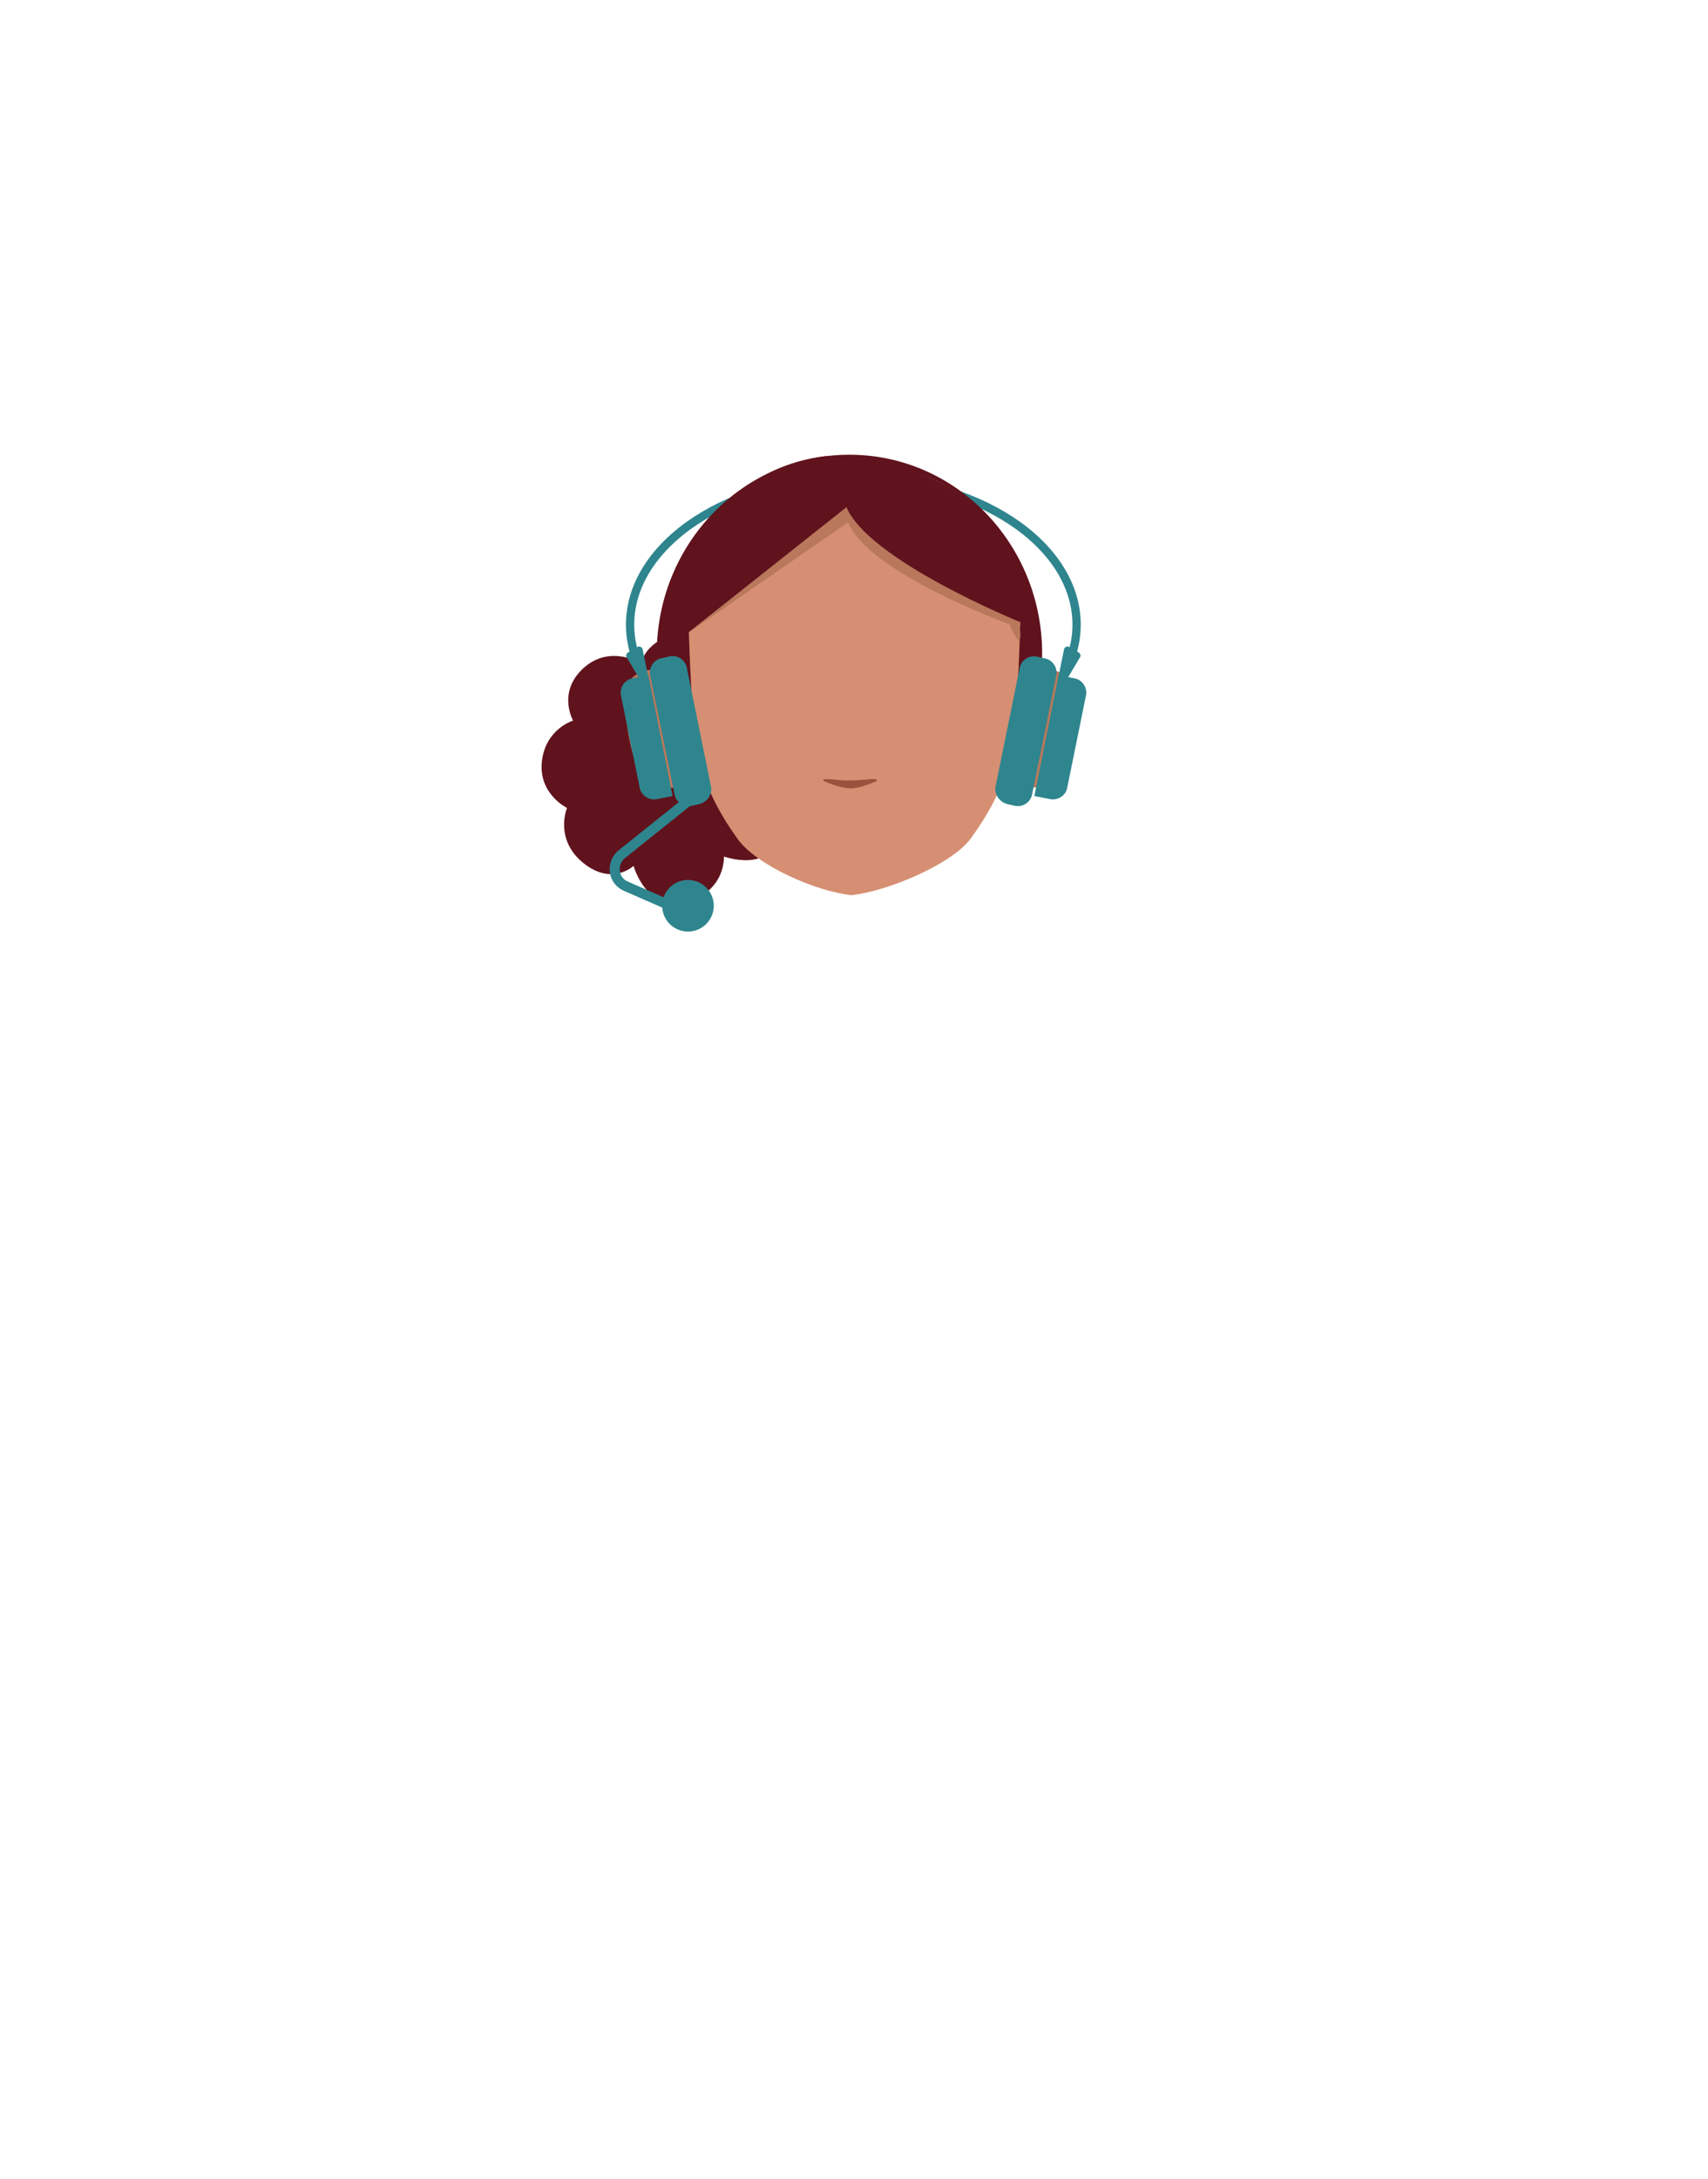 <?xml version="1.0" encoding="utf-8"?>
<!-- Generator: Adobe Illustrator 26.0.2, SVG Export Plug-In . SVG Version: 6.00 Build 0)  -->
<svg version="1.1" id="Calque_1" xmlns="http://www.w3.org/2000/svg" xmlns:xlink="http://www.w3.org/1999/xlink" x="0px" y="0px"
	 viewBox="0 0 788 1005" style="enable-background:new 0 0 788 1005;" xml:space="preserve">
<style type="text/css">
	.st0{fill:none;stroke:#2E858E;stroke-width:3.823;stroke-miterlimit:10;}
	.st1{fill:#60131D;}
	.st2{clip-path:url(#SVGID_00000114050611169607595200000015780686472718255489_);}
	.st3{fill:#B9785C;}
	.st4{clip-path:url(#SVGID_00000162347421841581748570000008421117254267605387_);}
	.st5{fill:#D68F72;}
	.st6{fill:#99533D;}
	.st7{fill:#2E858E;}
	.st8{fill:none;stroke:#2E858E;stroke-width:4.627;stroke-miterlimit:10;}
</style>
<g id="Calque_13">
	<path class="st0" d="M293.8,304.8c-2-5.5-3.1-11-3.1-16.7c0-37.4,46.1-67.8,103-67.8s103,30.4,103,67.8c0,6-1.2,11.8-3.5,17.3"/>
	<path class="st1" d="M292.3,399.3c0,0,6,21.7,24.3,16.7C334.9,410.9,334,395,334,395s22.1,8,25.5-10.8
		c3.4-18.8-12.7-22.2-18.2-20.4s-9.9-23-21.3-23.4c0,0,7.5-20.3,9.2-26.5c1.8-6.1-2-20.4-13-21.2c-11-0.9-19.6,7.2-20.2,13.3
		c0,0-14.3-9.1-26.7,2c-12.4,11.2-4.9,24.3-4.9,24.3s-12.7,3.8-14.4,18.8c-1.7,15,11.6,21.5,11.6,21.5s-6,14.2,7.3,25.2
		C282.3,408.8,292.3,399.3,292.3,399.3z"/>
	<g id="random">
		<g>
			<g>
				<g>
					<defs>
						<polygon id="SVGID_1_" points="458.3,308.8 458.3,308.8 495.6,308.8 495.6,363.3 458.3,363.3 						"/>
					</defs>
					<clipPath id="SVGID_00000002375693756291962700000010048701321511718549_">
						<use xlink:href="#SVGID_1_"  style="overflow:visible;"/>
					</clipPath>
					<g style="clip-path:url(#SVGID_00000002375693756291962700000010048701321511718549_);">
						<path class="st3" d="M458.3,358.7l7.2-40c0,0,14.2-16.4,26.5-6.8c8.2,6.4,1.3,47.3-8.2,50
							C467.7,366.4,458.3,358.7,458.3,358.7z"/>
					</g>
				</g>
			</g>
		</g>
	</g>
	<g id="random2">
		<g>
			<g>
				<g>
					<defs>
						<polygon id="SVGID_00000145769543362354616210000000987084914154190478_" points="326.1,308.8 326.1,308.8 288.8,308.8 
							288.8,363.3 326.1,363.3 						"/>
					</defs>
					<clipPath id="SVGID_00000114755399093269040330000013270477655444204421_">
						<use xlink:href="#SVGID_00000145769543362354616210000000987084914154190478_"  style="overflow:visible;"/>
					</clipPath>
					<g style="clip-path:url(#SVGID_00000114755399093269040330000013270477655444204421_);">
						<path class="st3" d="M326.1,358.7l-7.2-40c0,0-14.2-16.4-26.5-6.8c-8.2,6.4-1.3,47.3,8.2,50
							C316.8,366.4,326.1,358.7,326.1,358.7z"/>
					</g>
				</g>
			</g>
		</g>
	</g>
	<path class="st1" d="M303,301.4c0-50.6,39.8-91.7,88.9-91.7s88.9,41.1,88.9,91.7s-73,88.3-88.9,91.7C409.7,386.9,303,352,303,301.4
		z"/>
	<path class="st5" d="M396.5,214.3h-3c-44.5,0-75.8,28.5-75.8,73.1c0,0,0.9,36.6,3.1,52c1.8,12.4,4.3,26.4,19.6,47.6
		c8.9,12.3,36.5,24.2,52.4,25.8l0,0c15.9-1.6,46.3-14,55.2-26.3c15.4-21.2,17.9-35.2,19.6-47.6c2.2-15.5,3.1-52,3.1-52
		c0-44.5-31.3-73.1-75.8-73.1h-3"/>
	<path class="st3" d="M391.5,240.7L391.5,240.7l-73,50.5c0,0-13.8-62.5,72.7-73.4c0,0,66.7-1.8,78.3,64.6c4.3,24.9-3.8,5.5-3.8,5.5
		s-66-24-74.7-47.6"/>
	<path class="st1" d="M390.9,233.6L390.9,233.6l-80.8,64c0.9,4,0-78,70.3-87.2c0,0,81.6-2.6,93.9,66.8c4.6,26-3.6,9.7-3.6,9.7
		s-71.1-28.9-80.4-53.6"/>
	<path class="st6" d="M380.8,359.3c-1,0.1-1.4,0.7-0.6,1c3,1.2,8.6,3.3,12.3,3.3c3.5,0,8.9-2.1,11.7-3.3c0.8-0.3,0.4-0.9-0.6-1
		c-3.3-0.2-4.7,0.6-11.4,0.6C386.4,360,384.1,359.1,380.8,359.3z"/>
	<g>
		<path class="st7" d="M322.7,370.8l-3.5,0.8c-3.7,0.8-7.4-1.7-8-5.4L300,311.5c-0.8-3.7,1.7-7.4,5.4-8l3.5-0.8
			c3.7-0.8,7.4,1.7,8,5.4l11.1,54.6C328.8,366.1,326.4,369.8,322.7,370.8z"/>
		<path class="st7" d="M310.3,367.1l-7.2,1.4c-3.7,0.8-7.4-1.7-8-5.4l-8.6-42.3c-0.8-3.7,1.7-7.4,5.4-8l7.2-1.4L310.3,367.1z"/>
		<path class="st7" d="M289.7,300.9l4.3-2.5c1.1-0.6,2.3,0,2.5,1.1l3.1,15.1c0.2,0.8-0.5,1.7-1.1,1.9l0,0c-0.8,0.2-1.4,0-1.9-0.8
			l-7.4-12.5C288.6,302.6,288.9,301.5,289.7,300.9z"/>
	</g>
	<g>
		<path class="st7" d="M464.7,370.8l3.5,0.8c3.7,0.8,7.4-1.7,8-5.4l11.1-54.6c0.8-3.7-1.7-7.4-5.4-8l-3.5-0.8
			c-3.7-0.8-7.4,1.7-8,5.4l-11.1,54.6C458.6,366.1,461,369.8,464.7,370.8z"/>
		<path class="st7" d="M477.2,367.1l7.2,1.4c3.7,0.8,7.4-1.7,8-5.4l8.6-42.3c0.8-3.7-1.7-7.4-5.4-8l-7.2-1.4L477.2,367.1z"/>
		<path class="st7" d="M497.7,300.9l-4.3-2.5c-1.1-0.6-2.3,0-2.5,1.1l-3.1,15.1c-0.2,0.8,0.5,1.7,1.1,1.9l0,0c0.8,0.2,1.4,0,1.9-0.8
			l7.4-12.5C498.8,302.6,498.5,301.5,497.7,300.9z"/>
	</g>
	<path class="st8" d="M317.4,369.5l-30.5,24.4c-5.1,4.2-4.2,12.2,1.9,14.8l20.8,9.1"/>
	<circle class="st7" cx="317.4" cy="417.7" r="11.9"/>
</g>
</svg>
